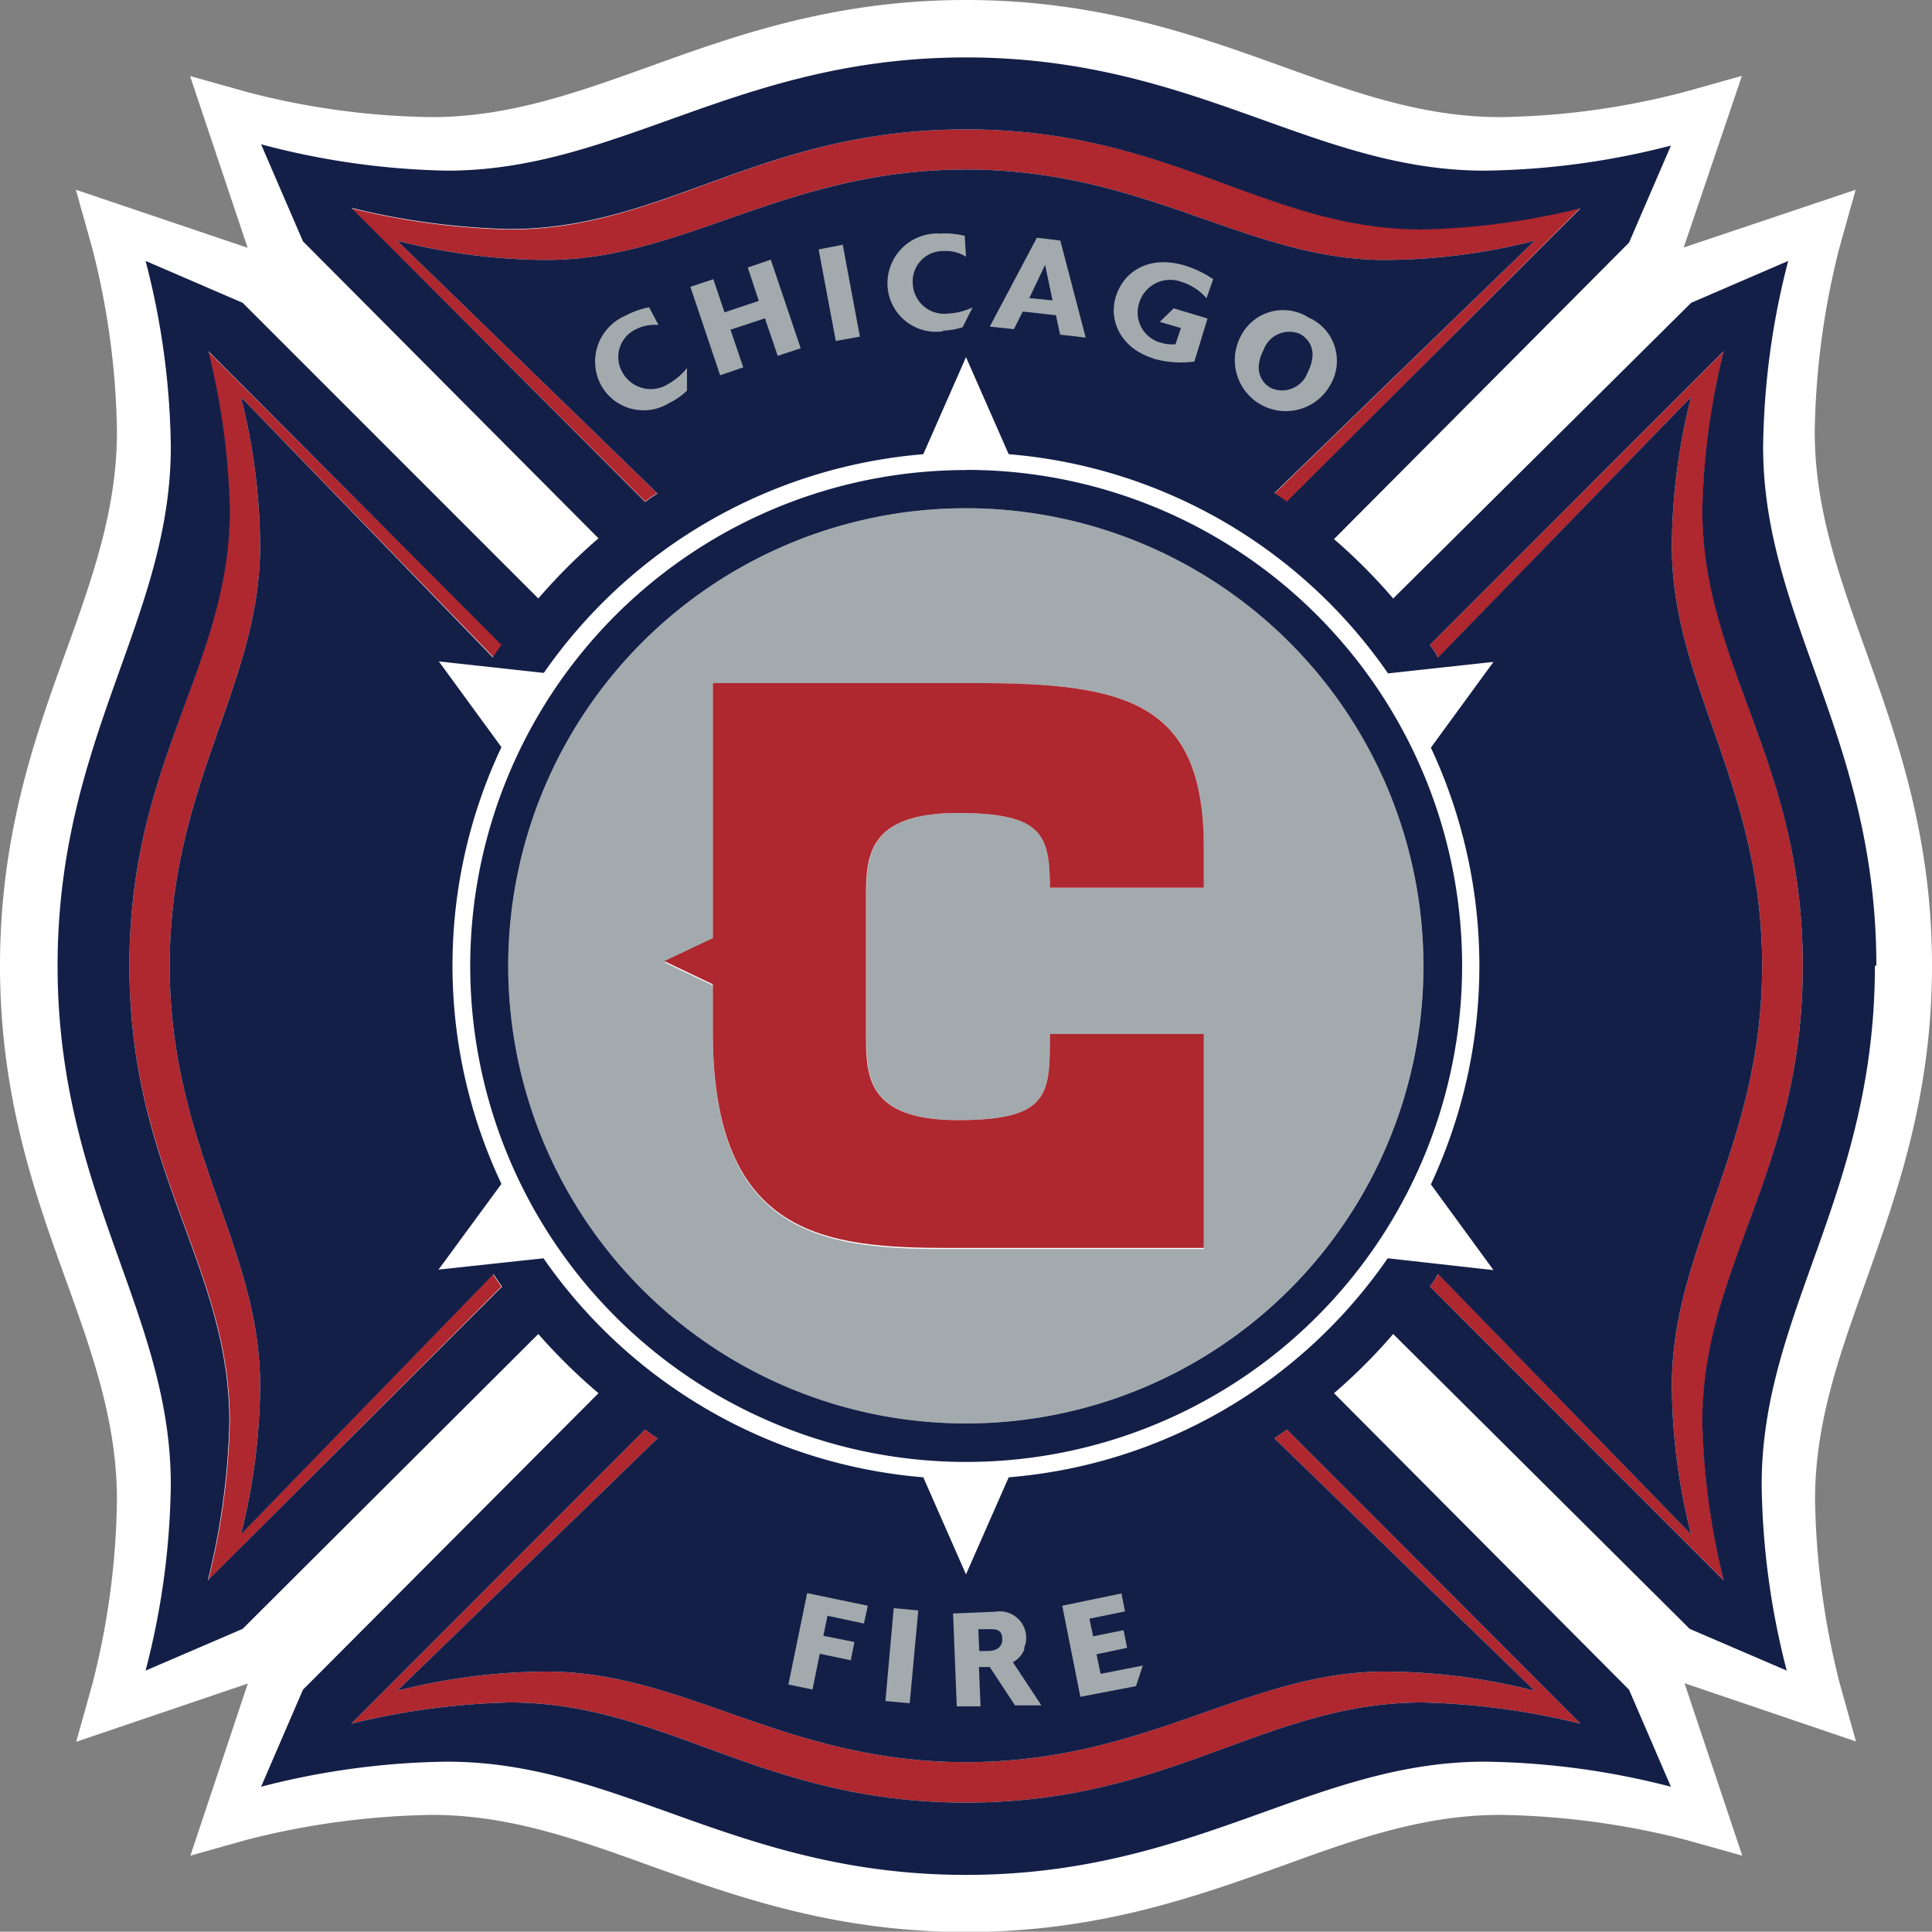 <svg xmlns="http://www.w3.org/2000/svg" viewBox="0 0 119.44 119.42"><rect x="0" y="0" width="119.44" height="119.42" fill="#808080" stroke="none"/><defs><style>.cls-1{fill:#fff;}.cls-2{fill:#a2aaad;}.cls-3{fill:#af272f;}.cls-4{fill:#141f48;}</style></defs><title>CHI</title><g id="Layer_2" data-name="Layer 2"><g id="Layer_1-2" data-name="Layer 1"><path class="cls-1" d="M119.44,59.7c0-8.1-2.2-14.17-4.11-19.52-1.61-4.49-3.14-8.71-3.14-13.5a48.82,48.82,0,0,1,1.53-11.38l1-3.57L104.09,15.3l3.6-10.61-3.57,1A47.27,47.27,0,0,1,92.73,7.24c-4.77,0-9-1.53-13.48-3.14C73.9,2.17,67.82,0,59.72,0S45.54,2.17,40.19,4.1c-4.48,1.61-8.71,3.14-13.51,3.14A47.31,47.31,0,0,1,15.31,5.7l-3.56-1,3.56,10.62L4.69,11.73l1,3.57A47.9,47.9,0,0,1,7.23,26.68c0,4.79-1.5,9-3.12,13.5C2.17,45.53,0,51.6,0,59.7S2.17,73.87,4.11,79.23c1.62,4.49,3.12,8.71,3.12,13.5a48,48,0,0,1-1.52,11.38l-1,3.57,10.61-3.6-3.55,10.64,3.56-1a49.09,49.09,0,0,1,11.37-1.52c4.8,0,9,1.52,13.51,3.15,5.35,1.91,11.42,4.09,19.53,4.09s14.18-2.18,19.53-4.09c4.48-1.63,8.71-3.15,13.48-3.15a49,49,0,0,1,11.39,1.52l3.57,1-3.57-10.66,10.6,3.6-1-3.57a48.93,48.93,0,0,1-1.53-11.38c0-4.79,1.53-9,3.14-13.5C117.24,73.87,119.44,67.81,119.44,59.7Z"/><path class="cls-1" d="M59.72,90.37A30.67,30.67,0,1,1,90.39,59.7,30.66,30.66,0,0,1,59.72,90.37M88.46,73.19a31.69,31.69,0,0,0,0-27l3.87-5.31-6.51.71A31.72,31.72,0,0,0,62.36,28.07l-2.64-6-2.64,6A31.72,31.72,0,0,0,33.62,41.63l-6.51-.71L31,46.23a31.69,31.69,0,0,0,0,27l-3.87,5.3,6.51-.7A31.7,31.7,0,0,0,57.08,91.33l2.64,6,2.64-6A31.68,31.68,0,0,0,85.81,77.79l6.52.7Z"/><path class="cls-2" d="M74.41,54.88h-9.5c0-3.22-.39-4.62-5.68-4.62-5.67,0-5.67,2.78-5.67,5.33v8.33c0,2.53,0,5.33,5.67,5.33s5.68-1.6,5.68-5.33h9.5v13.3H58.67c-7.55,0-14.6-.68-14.6-13.3v-3l-3-1.43,3-1.42V42.24H60.29c9.38,0,14.12,1.12,14.12,10.17ZM59.72,31.42A28.29,28.29,0,1,0,88,59.7,28.28,28.28,0,0,0,59.72,31.42"/><path class="cls-3" d="M31,79.54c-.18-.24-.36-.51-.52-.77L14.89,94.86a37.87,37.87,0,0,0,1.19-9.22c0-8.57-5.59-14.72-5.59-25.94s5.59-17.37,5.59-25.91a38,38,0,0,0-1.19-9.25l15.63,16.1c.16-.26.34-.53.52-.77L12.85,21.71a44.54,44.54,0,0,1,1.33,9.79C14.18,41.19,8,47,8,59.7s6.21,18.53,6.21,28.21a44.4,44.4,0,0,1-1.33,9.78Z"/><path class="cls-3" d="M111.45,59.7c0-12.75-6.19-18.51-6.19-28.2a45.18,45.18,0,0,1,1.31-9.79L88.4,39.87c.18.24.35.5.53.77l15.62-16.1a37.93,37.93,0,0,0-1.19,9.24c0,8.56,5.58,14.7,5.58,25.92s-5.58,17.37-5.58,25.94a38,38,0,0,0,1.19,9.23L88.93,78.77c-.18.26-.35.53-.53.77L106.57,97.7a45.18,45.18,0,0,1-1.31-9.79c0-9.68,6.19-15.46,6.19-28.21"/><path class="cls-3" d="M78.79,88.92l16.09,15.61a37.93,37.93,0,0,0-9.24-1.19c-8.56,0-14.71,5.6-25.92,5.6s-17.38-5.6-25.94-5.6a38,38,0,0,0-9.23,1.19l16.1-15.61c-.27-.17-.52-.35-.77-.54L21.72,106.56a45.05,45.05,0,0,1,9.79-1.31c9.7,0,15.45,6.19,28.21,6.19s18.51-6.19,28.21-6.19a45.15,45.15,0,0,1,9.78,1.31L79.56,88.38l-.77.54"/><path class="cls-3" d="M40.65,30.51,24.55,14.88a38,38,0,0,0,9.23,1.19c8.58,0,14.71-5.59,25.94-5.59s17.36,5.59,25.92,5.59a37.93,37.93,0,0,0,9.24-1.19L78.79,30.51l.77.52L97.71,12.85a45.15,45.15,0,0,1-9.78,1.31C78.23,14.16,72.46,8,59.72,8s-18.53,6.19-28.21,6.19a45.05,45.05,0,0,1-9.79-1.31L39.88,31c.25-.18.5-.36.77-.52"/><path class="cls-3" d="M59.22,50.26c5.3,0,5.67,1.4,5.69,4.62h9.51V52.41c0-9-4.74-10.18-14.13-10.18H44.07V58l-3,1.42,3,1.43v3c0,12.62,7,13.3,14.6,13.3H74.42V63.92H64.91c0,3.73,0,5.33-5.69,5.33s-5.68-2.8-5.68-5.33V55.59c0-2.55,0-5.33,5.68-5.33"/><path class="cls-4" d="M88.4,79.54c.18-.24.35-.51.51-.77l15.64,16.1a38,38,0,0,1-1.19-9.23c0-8.57,5.58-14.72,5.58-25.94s-5.58-17.36-5.58-25.92a37.93,37.93,0,0,1,1.19-9.24L88.91,40.64a8.56,8.56,0,0,0-.51-.77l18.16-18.16a44.86,44.86,0,0,0-1.32,9.79c0,9.69,6.21,15.45,6.21,28.2s-6.21,18.53-6.21,28.21a44.86,44.86,0,0,0,1.32,9.79Zm-2.61-1.75A31.59,31.59,0,0,1,62.36,91.33l-2.64,6-2.64-6A31.76,31.76,0,0,1,33.6,77.79l-6.49.7L31,73.19a31.62,31.62,0,0,1,0-27l-3.87-5.3,6.49.71A31.74,31.74,0,0,1,57.08,28.08l2.64-6,2.64,6A31.64,31.64,0,0,1,85.81,41.63l6.52-.71-3.87,5.3a31.9,31.9,0,0,1,0,27l3.87,5.3Zm11.92,28.77a45.15,45.15,0,0,0-9.78-1.31c-9.7,0-15.47,6.19-28.21,6.19s-18.53-6.19-28.21-6.19a45.18,45.18,0,0,0-9.79,1.31L39.88,88.38c.25.19.5.37.77.54l-16.1,15.61a38,38,0,0,1,9.23-1.19c8.56,0,14.72,5.6,25.94,5.6s17.38-5.6,25.92-5.6a37.93,37.93,0,0,1,9.24,1.19L78.79,88.92l.77-.54ZM12.85,97.7a44.54,44.54,0,0,0,1.33-9.79C14.18,78.23,8,72.45,8,59.7s6.21-18.51,6.21-28.2a44.54,44.54,0,0,0-1.33-9.79L31,39.87c-.18.24-.36.5-.53.77L14.89,24.54a37.93,37.93,0,0,1,1.19,9.24c0,8.56-5.59,14.7-5.59,25.92s5.59,17.37,5.59,25.94a38,38,0,0,1-1.19,9.23l15.62-16.1c.17.26.35.53.53.77Zm8.87-84.85a45.18,45.18,0,0,0,9.79,1.31C41.19,14.16,47,8,59.72,8s18.51,6.19,28.21,6.19a45.15,45.15,0,0,0,9.78-1.31L79.56,31l-.77-.52L94.88,14.88a37.93,37.93,0,0,1-9.24,1.19c-8.54,0-14.71-5.59-25.92-5.59s-17.38,5.59-25.94,5.59a38,38,0,0,1-9.23-1.19l16.1,15.63c-.27.16-.52.34-.77.52ZM116,59.7c0-14.13-7-21.41-7-32.08a47.69,47.69,0,0,1,1.55-11.49l-6,2.59L86.13,37a34.27,34.27,0,0,0-3.66-3.67L100.71,15l2.59-6a48,48,0,0,1-11.51,1.55c-10.66,0-17.94-7-32.07-7s-21.42,7-32.07,7A47.75,47.75,0,0,1,16.14,8.92l2.59,6L37,33.28A35.42,35.42,0,0,0,33.28,37L15,18.72l-6-2.59a47.41,47.41,0,0,1,1.56,11.49c0,10.67-7,18-7,32.08s7,21.42,7,32.08a47.54,47.54,0,0,1-1.56,11.5l6-2.58L33.28,82.47A35.32,35.32,0,0,0,37,86.13L18.73,104.46l-2.59,6a47.75,47.75,0,0,1,11.51-1.55c10.65,0,17.9,7,32.07,7s21.41-7,32.07-7a48,48,0,0,1,11.51,1.55l-2.59-6L82.47,86.13a34.18,34.18,0,0,0,3.66-3.66l18.33,18.23,6,2.58a47.83,47.83,0,0,1-1.55-11.5c0-10.66,7-17.93,7-32.08"/><path class="cls-4" d="M59.72,88A28.29,28.29,0,1,1,88,59.7,28.27,28.27,0,0,1,59.72,88m0-58.94A30.66,30.66,0,1,0,90.39,59.7,30.64,30.64,0,0,0,59.72,29.05"/><path class="cls-2" d="M41.47,24.87a4.58,4.58,0,0,0,1-.72l0-1.4a3.93,3.93,0,0,1-1.18,1,2,2,0,0,1-2.8-.71,1.89,1.89,0,0,1,.82-2.68,2.59,2.59,0,0,1,1.4-.27L40.13,19a5,5,0,0,0-1.47.52,3.08,3.08,0,0,0-1.48,4.33,3,3,0,0,0,4.29,1"/><polygon class="cls-2" points="45.95 22.71 45.16 20.38 47.29 19.68 48.08 22 49.5 21.53 47.65 16.05 46.23 16.54 46.91 18.6 44.79 19.31 44.1 17.26 42.68 17.73 44.52 23.2 45.95 22.71"/><polygon class="cls-2" points="53.16 20.81 52.1 15.13 50.61 15.42 51.67 21.08 53.16 20.81"/><path class="cls-2" d="M58.3,20.44a4.41,4.41,0,0,0,1.21-.21L60.13,19a3.9,3.9,0,0,1-1.48.38,1.94,1.94,0,0,1-2.22-1.86,1.87,1.87,0,0,1,1.9-2,2.36,2.36,0,0,1,1.39.35l-.08-1.29a5.2,5.2,0,0,0-1.54-.14,3.08,3.08,0,0,0-3.23,3.26,3,3,0,0,0,3.43,2.78"/><path class="cls-2" d="M71.3,22.17a6.19,6.19,0,0,0,2.54.18l.81-2.66-2.09-.63-.86.84,1.31.38-.34,1a2.13,2.13,0,0,1-.88-.09,1.92,1.92,0,0,1-1.36-2.47,2,2,0,0,1,2.65-1.28,3.31,3.31,0,0,1,1.51,1L75,17.26a6.5,6.5,0,0,0-1.74-.84c-2.24-.68-3.81.38-4.28,1.93s.39,3.23,2.36,3.82"/><path class="cls-2" d="M80.9,19.63a2.93,2.93,0,0,0-4.2,1.17,3.15,3.15,0,0,0,5.58,2.93A2.92,2.92,0,0,0,80.9,19.63ZM80.85,23A1.68,1.68,0,0,1,78.6,24a1.42,1.42,0,0,1-.78-1.35v0a2.4,2.4,0,0,1,.29-1,1.69,1.69,0,0,1,2.27-1,1.61,1.61,0,0,1,.46.39,1.41,1.41,0,0,1,.3.77,1.23,1.23,0,0,1,0,.2A2.48,2.48,0,0,1,80.85,23Z"/><path class="cls-2" d="M64.61,16.38l.46,2.19-1.44-.14Zm-1.38,2.88,2.05.23.26,1.2,1.58.18-1.57-6-1.45-.17-2.91,5.49,1.49.16Z"/><polygon class="cls-2" points="48.74 104.14 50.23 104.45 50.68 102.24 52.6 102.64 52.82 101.51 50.9 101.13 51.16 99.89 53.41 100.37 53.65 99.27 49.9 98.49 48.74 104.14"/><polygon class="cls-2" points="54.74 105.16 56.24 105.3 56.77 99.56 55.25 99.42 54.74 105.16"/><path class="cls-2" d="M61.53,102a2.27,2.27,0,0,1-.43.07l-.56,0-.06-1.35.48,0c.51,0,1-.06,1,.61a.63.63,0,0,1-.48.67m1.84-.15a1.49,1.49,0,0,0,.12-.68,1.64,1.64,0,0,0-1.92-1.53l-2.6.11.23,5.74,1.47,0-.1-2.43c.33,0,.39,0,.67,0l1.56,2.37,1.63,0-1.76-2.67a1.52,1.52,0,0,0,.7-.78"/><polygon class="cls-2" points="67.79 102.27 69.68 101.87 69.46 100.78 67.58 101.16 67.35 100.07 69.55 99.62 69.33 98.51 65.67 99.27 66.79 104.9 70.23 104.24 70.65 102.97 68.04 103.48 67.79 102.27"/></g></g></svg>
